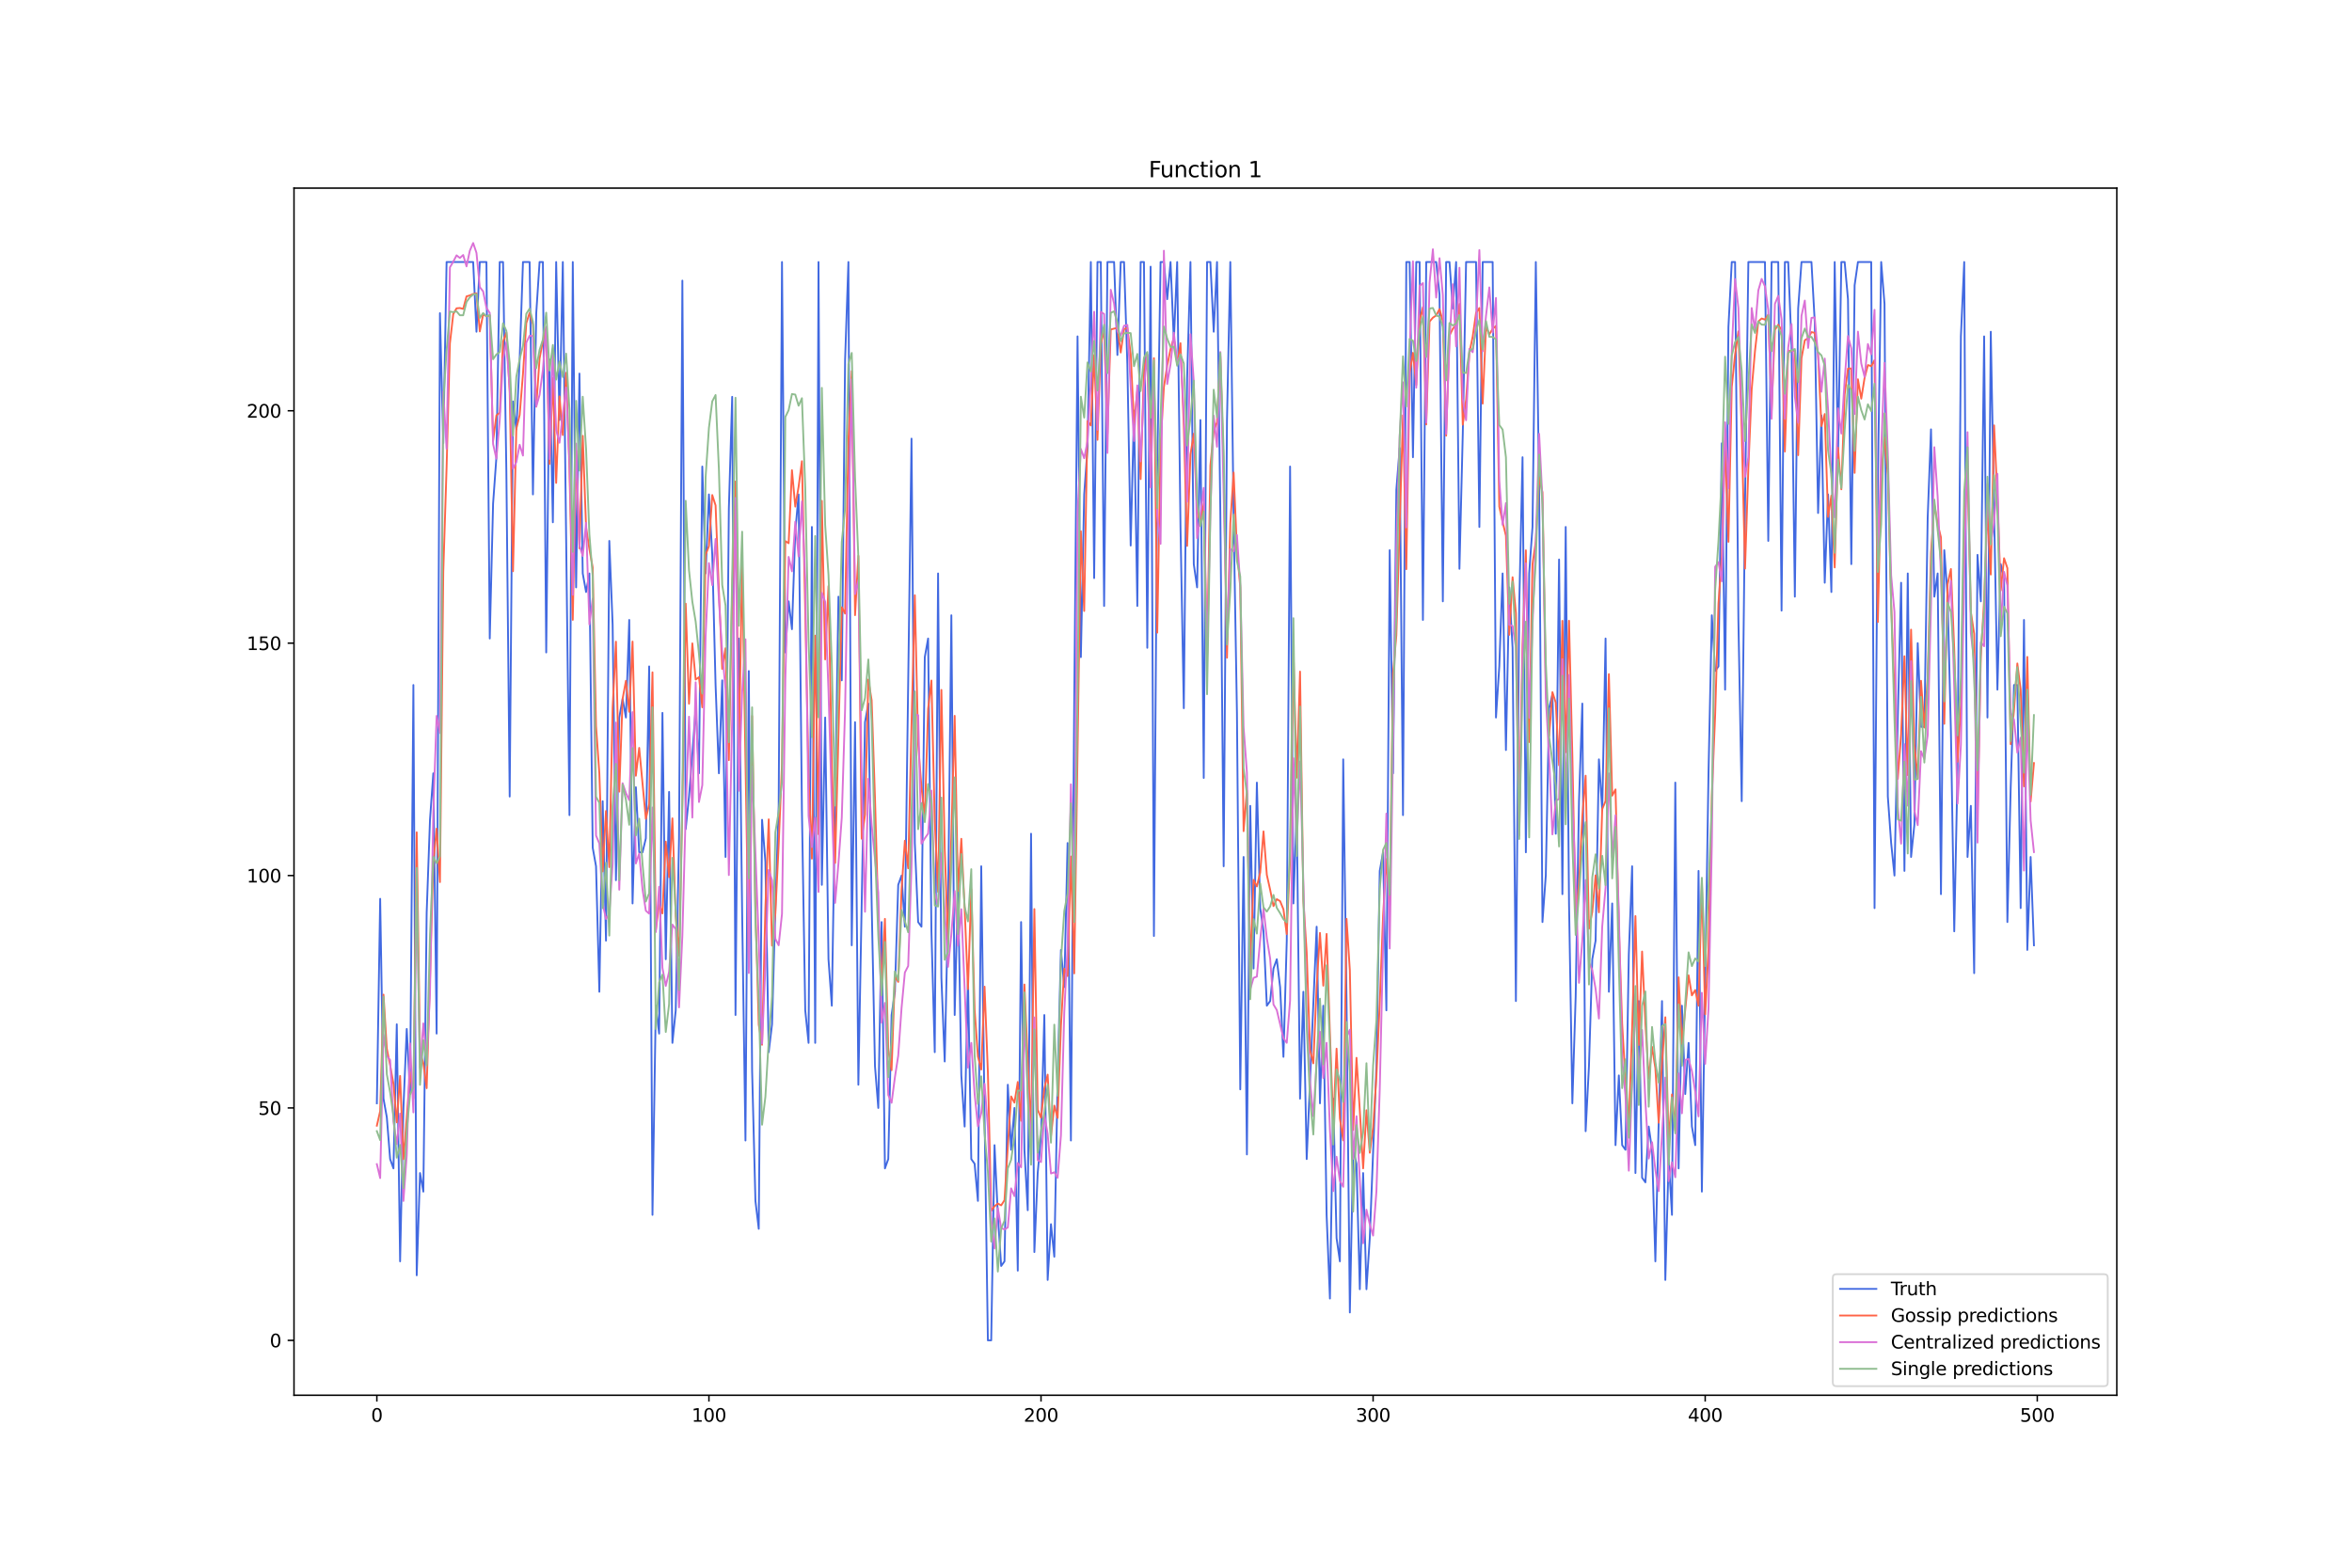 <?xml version="1.0" encoding="utf-8" standalone="no"?>
<!DOCTYPE svg PUBLIC "-//W3C//DTD SVG 1.1//EN"
  "http://www.w3.org/Graphics/SVG/1.1/DTD/svg11.dtd">
<svg xmlns:xlink="http://www.w3.org/1999/xlink" width="1296pt" height="864pt" viewBox="0 0 1296 864" xmlns="http://www.w3.org/2000/svg" version="1.1">
 <defs>
  <style type="text/css">*{stroke-linejoin: round; stroke-linecap: butt}</style>
 </defs>
 <g id="figure_1">
  <g id="patch_1">
   <path d="M 0 864 
L 1296 864 
L 1296 0 
L 0 0 
z
" style="fill: #ffffff"/>
  </g>
  <g id="axes_1">
   <g id="patch_2">
    <path d="M 162 768.96 
L 1166.4 768.96 
L 1166.4 103.68 
L 162 103.68 
z
" style="fill: #ffffff"/>
   </g>
   <g id="matplotlib.axis_1">
    <g id="xtick_1">
     <g id="line2d_1">
      <defs>
       <path id="md19c8b034e" d="M 0 0 
L 0 3.5 
" style="stroke: #000000; stroke-width: 0.8"/>
      </defs>
      <g>
       <use xlink:href="#md19c8b034e" x="207.655" y="768.96" style="stroke: #000000; stroke-width: 0.8"/>
      </g>
     </g>
     <g id="text_1">
      <!-- 0 -->
      <g transform="translate(204.473 783.558) scale(0.1 -0.1)">
       <defs>
        <path id="DejaVuSans-30" d="M 2034 4250 
Q 1547 4250 1301 3770 
Q 1056 3291 1056 2328 
Q 1056 1369 1301 889 
Q 1547 409 2034 409 
Q 2525 409 2770 889 
Q 3016 1369 3016 2328 
Q 3016 3291 2770 3770 
Q 2525 4250 2034 4250 
z
M 2034 4750 
Q 2819 4750 3233 4129 
Q 3647 3509 3647 2328 
Q 3647 1150 3233 529 
Q 2819 -91 2034 -91 
Q 1250 -91 836 529 
Q 422 1150 422 2328 
Q 422 3509 836 4129 
Q 1250 4750 2034 4750 
z
" transform="scale(0.016)"/>
       </defs>
       <use xlink:href="#DejaVuSans-30"/>
      </g>
     </g>
    </g>
    <g id="xtick_2">
     <g id="line2d_2">
      <g>
       <use xlink:href="#md19c8b034e" x="390.639" y="768.96" style="stroke: #000000; stroke-width: 0.8"/>
      </g>
     </g>
     <g id="text_2">
      <!-- 100 -->
      <g transform="translate(381.095 783.558) scale(0.1 -0.1)">
       <defs>
        <path id="DejaVuSans-31" d="M 794 531 
L 1825 531 
L 1825 4091 
L 703 3866 
L 703 4441 
L 1819 4666 
L 2450 4666 
L 2450 531 
L 3481 531 
L 3481 0 
L 794 0 
L 794 531 
z
" transform="scale(0.016)"/>
       </defs>
       <use xlink:href="#DejaVuSans-31"/>
       <use xlink:href="#DejaVuSans-30" x="63.623"/>
       <use xlink:href="#DejaVuSans-30" x="127.246"/>
      </g>
     </g>
    </g>
    <g id="xtick_3">
     <g id="line2d_3">
      <g>
       <use xlink:href="#md19c8b034e" x="573.623" y="768.96" style="stroke: #000000; stroke-width: 0.8"/>
      </g>
     </g>
     <g id="text_3">
      <!-- 200 -->
      <g transform="translate(564.079 783.558) scale(0.1 -0.1)">
       <defs>
        <path id="DejaVuSans-32" d="M 1228 531 
L 3431 531 
L 3431 0 
L 469 0 
L 469 531 
Q 828 903 1448 1529 
Q 2069 2156 2228 2338 
Q 2531 2678 2651 2914 
Q 2772 3150 2772 3378 
Q 2772 3750 2511 3984 
Q 2250 4219 1831 4219 
Q 1534 4219 1204 4116 
Q 875 4013 500 3803 
L 500 4441 
Q 881 4594 1212 4672 
Q 1544 4750 1819 4750 
Q 2544 4750 2975 4387 
Q 3406 4025 3406 3419 
Q 3406 3131 3298 2873 
Q 3191 2616 2906 2266 
Q 2828 2175 2409 1742 
Q 1991 1309 1228 531 
z
" transform="scale(0.016)"/>
       </defs>
       <use xlink:href="#DejaVuSans-32"/>
       <use xlink:href="#DejaVuSans-30" x="63.623"/>
       <use xlink:href="#DejaVuSans-30" x="127.246"/>
      </g>
     </g>
    </g>
    <g id="xtick_4">
     <g id="line2d_4">
      <g>
       <use xlink:href="#md19c8b034e" x="756.607" y="768.96" style="stroke: #000000; stroke-width: 0.8"/>
      </g>
     </g>
     <g id="text_4">
      <!-- 300 -->
      <g transform="translate(747.063 783.558) scale(0.1 -0.1)">
       <defs>
        <path id="DejaVuSans-33" d="M 2597 2516 
Q 3050 2419 3304 2112 
Q 3559 1806 3559 1356 
Q 3559 666 3084 287 
Q 2609 -91 1734 -91 
Q 1441 -91 1130 -33 
Q 819 25 488 141 
L 488 750 
Q 750 597 1062 519 
Q 1375 441 1716 441 
Q 2309 441 2620 675 
Q 2931 909 2931 1356 
Q 2931 1769 2642 2001 
Q 2353 2234 1838 2234 
L 1294 2234 
L 1294 2753 
L 1863 2753 
Q 2328 2753 2575 2939 
Q 2822 3125 2822 3475 
Q 2822 3834 2567 4026 
Q 2313 4219 1838 4219 
Q 1578 4219 1281 4162 
Q 984 4106 628 3988 
L 628 4550 
Q 988 4650 1302 4700 
Q 1616 4750 1894 4750 
Q 2613 4750 3031 4423 
Q 3450 4097 3450 3541 
Q 3450 3153 3228 2886 
Q 3006 2619 2597 2516 
z
" transform="scale(0.016)"/>
       </defs>
       <use xlink:href="#DejaVuSans-33"/>
       <use xlink:href="#DejaVuSans-30" x="63.623"/>
       <use xlink:href="#DejaVuSans-30" x="127.246"/>
      </g>
     </g>
    </g>
    <g id="xtick_5">
     <g id="line2d_5">
      <g>
       <use xlink:href="#md19c8b034e" x="939.591" y="768.96" style="stroke: #000000; stroke-width: 0.8"/>
      </g>
     </g>
     <g id="text_5">
      <!-- 400 -->
      <g transform="translate(930.047 783.558) scale(0.1 -0.1)">
       <defs>
        <path id="DejaVuSans-34" d="M 2419 4116 
L 825 1625 
L 2419 1625 
L 2419 4116 
z
M 2253 4666 
L 3047 4666 
L 3047 1625 
L 3713 1625 
L 3713 1100 
L 3047 1100 
L 3047 0 
L 2419 0 
L 2419 1100 
L 313 1100 
L 313 1709 
L 2253 4666 
z
" transform="scale(0.016)"/>
       </defs>
       <use xlink:href="#DejaVuSans-34"/>
       <use xlink:href="#DejaVuSans-30" x="63.623"/>
       <use xlink:href="#DejaVuSans-30" x="127.246"/>
      </g>
     </g>
    </g>
    <g id="xtick_6">
     <g id="line2d_6">
      <g>
       <use xlink:href="#md19c8b034e" x="1122.575" y="768.96" style="stroke: #000000; stroke-width: 0.8"/>
      </g>
     </g>
     <g id="text_6">
      <!-- 500 -->
      <g transform="translate(1113.032 783.558) scale(0.1 -0.1)">
       <defs>
        <path id="DejaVuSans-35" d="M 691 4666 
L 3169 4666 
L 3169 4134 
L 1269 4134 
L 1269 2991 
Q 1406 3038 1543 3061 
Q 1681 3084 1819 3084 
Q 2600 3084 3056 2656 
Q 3513 2228 3513 1497 
Q 3513 744 3044 326 
Q 2575 -91 1722 -91 
Q 1428 -91 1123 -41 
Q 819 9 494 109 
L 494 744 
Q 775 591 1075 516 
Q 1375 441 1709 441 
Q 2250 441 2565 725 
Q 2881 1009 2881 1497 
Q 2881 1984 2565 2268 
Q 2250 2553 1709 2553 
Q 1456 2553 1204 2497 
Q 953 2441 691 2322 
L 691 4666 
z
" transform="scale(0.016)"/>
       </defs>
       <use xlink:href="#DejaVuSans-35"/>
       <use xlink:href="#DejaVuSans-30" x="63.623"/>
       <use xlink:href="#DejaVuSans-30" x="127.246"/>
      </g>
     </g>
    </g>
   </g>
   <g id="matplotlib.axis_2">
    <g id="ytick_1">
     <g id="line2d_7">
      <defs>
       <path id="mb53a43770f" d="M 0 0 
L -3.5 0 
" style="stroke: #000000; stroke-width: 0.8"/>
      </defs>
      <g>
       <use xlink:href="#mb53a43770f" x="162" y="738.72" style="stroke: #000000; stroke-width: 0.8"/>
      </g>
     </g>
     <g id="text_7">
      <!-- 0 -->
      <g transform="translate(148.637 742.519) scale(0.1 -0.1)">
       <use xlink:href="#DejaVuSans-30"/>
      </g>
     </g>
    </g>
    <g id="ytick_2">
     <g id="line2d_8">
      <g>
       <use xlink:href="#mb53a43770f" x="162" y="610.635" style="stroke: #000000; stroke-width: 0.8"/>
      </g>
     </g>
     <g id="text_8">
      <!-- 50 -->
      <g transform="translate(142.275 614.434) scale(0.1 -0.1)">
       <use xlink:href="#DejaVuSans-35"/>
       <use xlink:href="#DejaVuSans-30" x="63.623"/>
      </g>
     </g>
    </g>
    <g id="ytick_3">
     <g id="line2d_9">
      <g>
       <use xlink:href="#mb53a43770f" x="162" y="482.55" style="stroke: #000000; stroke-width: 0.8"/>
      </g>
     </g>
     <g id="text_9">
      <!-- 100 -->
      <g transform="translate(135.912 486.349) scale(0.1 -0.1)">
       <use xlink:href="#DejaVuSans-31"/>
       <use xlink:href="#DejaVuSans-30" x="63.623"/>
       <use xlink:href="#DejaVuSans-30" x="127.246"/>
      </g>
     </g>
    </g>
    <g id="ytick_4">
     <g id="line2d_10">
      <g>
       <use xlink:href="#mb53a43770f" x="162" y="354.464" style="stroke: #000000; stroke-width: 0.8"/>
      </g>
     </g>
     <g id="text_10">
      <!-- 150 -->
      <g transform="translate(135.912 358.263) scale(0.1 -0.1)">
       <use xlink:href="#DejaVuSans-31"/>
       <use xlink:href="#DejaVuSans-35" x="63.623"/>
       <use xlink:href="#DejaVuSans-30" x="127.246"/>
      </g>
     </g>
    </g>
    <g id="ytick_5">
     <g id="line2d_11">
      <g>
       <use xlink:href="#mb53a43770f" x="162" y="226.379" style="stroke: #000000; stroke-width: 0.8"/>
      </g>
     </g>
     <g id="text_11">
      <!-- 200 -->
      <g transform="translate(135.912 230.178) scale(0.1 -0.1)">
       <use xlink:href="#DejaVuSans-32"/>
       <use xlink:href="#DejaVuSans-30" x="63.623"/>
       <use xlink:href="#DejaVuSans-30" x="127.246"/>
      </g>
     </g>
    </g>
   </g>
   <g id="line2d_12">
    <path d="M 207.655 608.073 
L 209.484 495.358 
L 211.314 605.511 
L 213.144 615.758 
L 214.974 638.814 
L 216.804 643.937 
L 218.634 564.524 
L 220.463 695.171 
L 222.293 610.635 
L 224.123 567.086 
L 225.953 602.95 
L 227.783 377.52 
L 229.613 702.856 
L 231.442 646.499 
L 233.272 656.745 
L 235.102 503.043 
L 236.932 451.809 
L 238.762 426.192 
L 240.592 569.647 
L 242.422 172.583 
L 244.251 244.311 
L 246.081 144.404 
L 260.72 144.404 
L 262.55 182.83 
L 264.38 144.404 
L 268.039 144.404 
L 269.869 351.903 
L 271.699 277.613 
L 273.529 251.996 
L 275.359 144.404 
L 277.189 144.404 
L 279.018 259.681 
L 280.848 439.001 
L 282.678 221.256 
L 284.508 236.626 
L 286.338 198.2 
L 288.168 144.404 
L 291.827 144.404 
L 293.657 272.49 
L 295.487 172.583 
L 297.317 144.404 
L 299.147 144.404 
L 300.976 359.588 
L 302.806 198.2 
L 304.636 287.86 
L 306.466 144.404 
L 308.296 231.502 
L 310.126 144.404 
L 313.785 449.247 
L 315.615 144.404 
L 317.445 323.724 
L 319.275 205.885 
L 321.105 316.039 
L 322.935 326.285 
L 324.764 316.039 
L 326.594 467.179 
L 328.424 477.426 
L 330.254 546.592 
L 332.084 441.562 
L 333.914 518.413 
L 335.743 298.107 
L 337.573 344.217 
L 339.403 485.111 
L 341.233 395.452 
L 343.063 385.205 
L 344.893 395.452 
L 346.723 341.656 
L 348.552 497.92 
L 350.382 433.877 
L 352.212 469.741 
L 354.042 469.741 
L 355.872 462.056 
L 357.702 367.273 
L 359.531 669.554 
L 361.361 554.277 
L 363.191 569.647 
L 365.021 392.89 
L 366.851 528.66 
L 368.681 436.439 
L 370.51 574.771 
L 372.34 556.839 
L 374.17 462.056 
L 376 154.651 
L 377.83 456.932 
L 379.66 439.001 
L 381.489 415.945 
L 383.319 390.328 
L 385.149 426.192 
L 386.979 257.119 
L 388.809 316.039 
L 390.639 272.49 
L 392.469 305.792 
L 394.298 377.52 
L 396.128 426.192 
L 397.958 374.958 
L 399.788 472.303 
L 401.618 280.175 
L 403.448 218.694 
L 405.277 559.401 
L 407.107 351.903 
L 408.937 503.043 
L 410.767 628.567 
L 412.597 369.834 
L 414.427 590.141 
L 416.256 661.869 
L 418.086 677.239 
L 419.916 451.809 
L 421.746 474.864 
L 423.576 579.894 
L 425.406 564.524 
L 427.236 500.481 
L 429.065 444.124 
L 430.895 144.404 
L 432.725 359.588 
L 434.555 331.409 
L 436.385 346.779 
L 438.215 292.983 
L 440.044 272.49 
L 441.874 446.686 
L 443.704 556.839 
L 445.534 574.771 
L 447.364 290.422 
L 449.194 574.771 
L 451.023 144.404 
L 452.853 487.673 
L 454.683 395.452 
L 456.513 528.66 
L 458.343 554.277 
L 462.003 328.847 
L 463.832 374.958 
L 465.662 198.2 
L 467.492 144.404 
L 469.322 520.975 
L 471.152 398.013 
L 472.982 597.826 
L 476.641 398.013 
L 478.471 387.766 
L 480.301 497.92 
L 482.131 587.579 
L 483.961 610.635 
L 485.79 508.167 
L 487.62 643.937 
L 489.45 638.814 
L 491.28 559.401 
L 493.11 546.592 
L 494.94 487.673 
L 496.77 482.55 
L 498.599 510.728 
L 502.259 241.749 
L 504.089 464.618 
L 505.919 508.167 
L 507.749 510.728 
L 509.578 362.149 
L 511.408 351.903 
L 513.238 513.29 
L 515.068 579.894 
L 516.898 316.039 
L 518.728 538.907 
L 520.557 585.018 
L 522.387 500.481 
L 524.217 339.094 
L 526.047 559.401 
L 527.877 487.673 
L 529.707 592.703 
L 531.536 620.882 
L 533.366 538.907 
L 535.196 638.814 
L 537.026 641.375 
L 538.856 661.869 
L 540.686 477.426 
L 542.516 615.758 
L 544.345 738.72 
L 546.175 738.72 
L 548.005 631.128 
L 549.835 669.554 
L 551.665 697.733 
L 553.495 695.171 
L 555.324 597.826 
L 557.154 633.69 
L 558.984 610.635 
L 560.814 700.294 
L 562.644 508.167 
L 564.474 633.69 
L 566.303 666.992 
L 568.133 459.494 
L 569.963 690.048 
L 571.793 646.499 
L 573.623 626.005 
L 575.453 559.401 
L 577.283 705.418 
L 579.112 674.677 
L 580.942 692.609 
L 582.772 595.265 
L 584.602 523.537 
L 586.432 544.03 
L 588.262 464.618 
L 590.091 628.567 
L 591.921 387.766 
L 593.751 185.392 
L 595.581 362.149 
L 597.411 272.49 
L 599.241 246.873 
L 601.07 144.404 
L 602.9 318.6 
L 604.73 144.404 
L 606.56 144.404 
L 608.39 333.971 
L 610.22 144.404 
L 613.879 144.404 
L 615.709 195.639 
L 617.539 144.404 
L 619.369 144.404 
L 621.199 200.762 
L 623.029 300.668 
L 624.858 226.379 
L 626.688 333.971 
L 628.518 144.404 
L 630.348 144.404 
L 632.178 357.026 
L 634.008 146.966 
L 635.837 515.852 
L 637.667 259.681 
L 639.497 144.404 
L 641.327 144.404 
L 643.157 164.898 
L 644.987 144.404 
L 646.817 187.953 
L 648.646 144.404 
L 650.476 290.422 
L 652.306 390.328 
L 654.136 208.447 
L 655.966 144.404 
L 657.796 310.915 
L 659.625 323.724 
L 661.455 231.502 
L 663.285 428.754 
L 665.115 144.404 
L 666.945 144.404 
L 668.775 182.83 
L 670.604 144.404 
L 672.434 282.737 
L 674.264 477.426 
L 676.094 231.502 
L 677.924 144.404 
L 679.754 285.298 
L 681.583 392.89 
L 683.413 600.388 
L 685.243 472.303 
L 687.073 636.252 
L 688.903 444.124 
L 690.733 533.784 
L 692.563 431.315 
L 694.392 500.481 
L 696.222 513.29 
L 698.052 554.277 
L 699.882 551.716 
L 701.712 533.784 
L 703.542 528.66 
L 705.371 544.03 
L 707.201 582.456 
L 709.031 518.413 
L 710.861 257.119 
L 712.691 497.92 
L 714.521 446.686 
L 716.35 605.511 
L 718.18 546.592 
L 720.01 638.814 
L 725.5 510.728 
L 727.33 608.073 
L 729.159 554.277 
L 730.989 669.554 
L 732.819 715.665 
L 734.649 605.511 
L 736.479 682.362 
L 738.309 695.171 
L 740.138 418.507 
L 741.968 551.716 
L 743.798 723.35 
L 745.628 633.69 
L 747.458 641.375 
L 749.288 710.541 
L 751.117 646.499 
L 752.947 710.541 
L 754.777 682.362 
L 758.437 587.579 
L 760.267 479.988 
L 762.097 469.741 
L 763.926 556.839 
L 765.756 303.23 
L 767.586 426.192 
L 769.416 269.928 
L 771.246 246.873 
L 773.076 449.247 
L 774.905 144.404 
L 776.735 144.404 
L 778.565 251.996 
L 780.395 144.404 
L 782.225 144.404 
L 784.055 341.656 
L 785.884 144.404 
L 791.374 144.404 
L 793.204 162.336 
L 795.034 331.409 
L 796.864 144.404 
L 798.693 144.404 
L 800.523 170.021 
L 802.353 144.404 
L 804.183 313.477 
L 806.013 239.188 
L 807.843 144.404 
L 813.332 144.404 
L 815.162 290.422 
L 816.992 144.404 
L 822.481 144.404 
L 824.311 395.452 
L 826.141 367.273 
L 827.971 316.039 
L 829.801 413.383 
L 831.63 323.724 
L 833.46 357.026 
L 835.29 551.716 
L 837.12 333.971 
L 838.95 251.996 
L 840.78 469.741 
L 842.61 316.039 
L 844.439 290.422 
L 846.269 144.404 
L 848.099 269.928 
L 849.929 508.167 
L 851.759 482.55 
L 853.589 390.328 
L 855.418 382.643 
L 857.248 459.494 
L 859.078 308.354 
L 860.908 492.796 
L 862.738 290.422 
L 864.568 497.92 
L 866.397 608.073 
L 868.227 549.154 
L 870.057 441.562 
L 871.887 387.766 
L 873.717 623.443 
L 875.547 587.579 
L 877.377 528.66 
L 879.206 518.413 
L 881.036 418.507 
L 882.866 446.686 
L 884.696 351.903 
L 886.526 546.592 
L 888.356 497.92 
L 890.185 631.128 
L 892.015 592.703 
L 893.845 631.128 
L 895.675 633.69 
L 897.505 526.098 
L 899.335 477.426 
L 901.164 646.499 
L 902.994 551.716 
L 904.824 649.06 
L 906.654 651.622 
L 908.484 620.882 
L 910.314 633.69 
L 912.144 695.171 
L 913.973 618.32 
L 915.803 551.716 
L 917.633 705.418 
L 919.463 638.814 
L 921.293 669.554 
L 923.123 431.315 
L 924.952 643.937 
L 926.782 554.277 
L 928.612 602.95 
L 930.442 574.771 
L 932.272 620.882 
L 934.102 631.128 
L 935.931 479.988 
L 937.761 656.745 
L 941.421 426.192 
L 943.251 339.094 
L 945.081 369.834 
L 946.911 367.273 
L 948.74 244.311 
L 950.57 380.081 
L 952.4 180.268 
L 954.23 144.404 
L 956.06 144.404 
L 957.89 341.656 
L 959.719 441.562 
L 961.549 277.613 
L 963.379 144.404 
L 972.528 144.404 
L 974.358 298.107 
L 976.188 144.404 
L 979.848 144.404 
L 981.678 336.532 
L 983.507 144.404 
L 985.337 144.404 
L 987.167 190.515 
L 988.997 328.847 
L 990.827 170.021 
L 992.657 144.404 
L 998.146 144.404 
L 999.976 177.707 
L 1001.806 282.737 
L 1003.636 228.941 
L 1005.465 321.162 
L 1007.295 272.49 
L 1009.125 326.285 
L 1010.955 144.404 
L 1012.785 251.996 
L 1014.615 144.404 
L 1016.444 144.404 
L 1018.274 164.898 
L 1020.104 310.915 
L 1021.934 157.213 
L 1023.764 144.404 
L 1031.083 144.404 
L 1032.913 500.481 
L 1034.743 264.805 
L 1036.573 144.404 
L 1038.403 167.46 
L 1040.232 439.001 
L 1042.062 464.618 
L 1043.892 482.55 
L 1045.722 395.452 
L 1047.552 321.162 
L 1049.382 479.988 
L 1051.211 316.039 
L 1053.041 472.303 
L 1054.871 454.371 
L 1056.701 354.464 
L 1058.531 400.575 
L 1060.361 400.575 
L 1062.191 285.298 
L 1064.02 236.626 
L 1065.85 328.847 
L 1067.68 316.039 
L 1069.51 492.796 
L 1071.34 303.23 
L 1073.17 328.847 
L 1074.999 403.137 
L 1076.829 513.29 
L 1078.659 423.63 
L 1080.489 185.392 
L 1082.319 144.404 
L 1084.149 472.303 
L 1085.978 444.124 
L 1087.808 536.345 
L 1089.638 305.792 
L 1091.468 331.409 
L 1093.298 185.392 
L 1095.128 395.452 
L 1096.958 182.83 
L 1100.617 380.081 
L 1102.447 310.915 
L 1104.277 318.6 
L 1106.107 508.167 
L 1107.937 433.877 
L 1109.766 377.52 
L 1111.596 377.52 
L 1113.426 500.481 
L 1115.256 341.656 
L 1117.086 523.537 
L 1118.916 472.303 
L 1120.745 520.975 
L 1120.745 520.975 
" clip-path="url(#pb8b51c217b)" style="fill: none; stroke: #4169e1; stroke-linecap: square"/>
   </g>
   <g id="line2d_13">
    <path d="M 207.655 620.402 
L 209.484 612.395 
L 211.314 548.156 
L 213.144 577.947 
L 214.974 587.165 
L 216.804 597.362 
L 218.634 618.575 
L 220.463 592.982 
L 222.293 638.85 
L 224.123 615.973 
L 225.953 590.861 
L 227.783 605.377 
L 229.613 458.72 
L 231.442 580.077 
L 233.272 585.899 
L 235.102 599.737 
L 236.932 539.394 
L 238.762 475.064 
L 240.592 456.663 
L 242.422 486.152 
L 244.251 315.182 
L 246.081 257.684 
L 247.911 189.267 
L 249.741 173.141 
L 251.571 169.918 
L 253.401 169.762 
L 255.23 170.24 
L 257.06 163.353 
L 258.89 162.809 
L 260.72 162.042 
L 262.55 161.716 
L 264.38 182.668 
L 266.209 173.265 
L 268.039 174.287 
L 269.869 173.949 
L 271.699 243.001 
L 273.529 228.941 
L 275.359 227.452 
L 277.189 188.331 
L 279.018 183.163 
L 280.848 215.686 
L 282.678 314.84 
L 284.508 236.344 
L 286.338 228.737 
L 288.168 206.103 
L 289.997 178.091 
L 291.827 172.456 
L 293.657 178.807 
L 295.487 224.134 
L 297.317 197.54 
L 299.147 187.887 
L 300.976 180.44 
L 302.806 255.686 
L 304.636 208.292 
L 306.466 266.144 
L 308.296 218.469 
L 310.126 239.755 
L 311.956 205.437 
L 313.785 258.235 
L 315.615 341.615 
L 317.445 248.381 
L 319.275 302.226 
L 321.105 240.195 
L 322.935 290.548 
L 324.764 302.632 
L 326.594 312.82 
L 328.424 400.2 
L 330.254 426.19 
L 332.084 480.266 
L 333.914 446.971 
L 335.743 477.913 
L 337.573 390.102 
L 339.403 353.645 
L 341.233 436.307 
L 343.063 385.166 
L 344.893 375.218 
L 346.723 392.307 
L 348.552 353.602 
L 350.382 427.525 
L 352.212 412.183 
L 355.872 451.284 
L 357.702 443.245 
L 359.531 370.542 
L 361.361 512.696 
L 363.191 498.281 
L 365.021 503.422 
L 366.851 463.833 
L 368.681 483.461 
L 370.51 451.009 
L 372.34 504.847 
L 374.17 526.75 
L 376 443.828 
L 377.83 332.683 
L 379.66 387.839 
L 381.489 354.586 
L 383.319 374.507 
L 385.149 373.212 
L 386.979 389.828 
L 388.809 305.754 
L 390.639 301 
L 392.469 272.828 
L 394.298 278.532 
L 396.128 325.475 
L 397.958 368.67 
L 399.788 357.24 
L 401.618 418.931 
L 403.448 325.496 
L 405.277 265.362 
L 407.107 417.584 
L 408.937 310.057 
L 412.597 528.251 
L 414.427 394.574 
L 416.256 500.744 
L 418.086 564.719 
L 419.916 575.798 
L 421.746 500.357 
L 423.576 451.569 
L 425.406 521.156 
L 427.236 503.443 
L 429.065 465.856 
L 430.895 420.878 
L 432.725 298.193 
L 434.555 299.403 
L 436.385 259.136 
L 438.215 279.212 
L 440.044 268.256 
L 441.874 254.184 
L 443.704 336.564 
L 445.534 428.273 
L 447.364 473.241 
L 449.194 350.314 
L 451.023 459.765 
L 452.853 276.028 
L 454.683 363.412 
L 456.513 323.004 
L 458.343 421.496 
L 460.173 475.607 
L 463.832 334.671 
L 465.662 338.17 
L 467.492 243.309 
L 469.322 204.503 
L 471.152 339.045 
L 472.982 306.306 
L 474.811 462.258 
L 476.641 448.908 
L 478.471 374.506 
L 480.301 385.989 
L 482.131 439.707 
L 483.961 504.986 
L 485.79 542.449 
L 487.62 506.411 
L 489.45 578.725 
L 491.28 589.822 
L 493.11 538.149 
L 494.94 541.152 
L 496.77 490.413 
L 498.599 463.337 
L 500.429 478.553 
L 502.259 399.778 
L 504.089 328.075 
L 505.919 410.316 
L 507.749 433.825 
L 509.578 450.507 
L 511.408 390.663 
L 513.238 375.045 
L 515.068 452.482 
L 516.898 491.53 
L 518.728 380.242 
L 520.557 467.7 
L 522.387 519.241 
L 524.217 459.99 
L 526.047 394.515 
L 527.877 491.093 
L 529.707 462.288 
L 531.536 500.561 
L 533.366 545.155 
L 535.196 490.055 
L 537.026 556.399 
L 538.856 582.291 
L 540.686 589.453 
L 542.516 543.779 
L 544.345 590.964 
L 546.175 667.34 
L 548.005 664.812 
L 549.835 663.297 
L 551.665 664.315 
L 553.495 661.475 
L 555.324 631.914 
L 557.154 604.276 
L 558.984 607.704 
L 560.814 596.317 
L 562.644 617.717 
L 564.474 542.591 
L 566.303 584.294 
L 568.133 623.321 
L 569.963 501.01 
L 571.793 611.567 
L 573.623 616.038 
L 575.453 599.922 
L 577.283 592.262 
L 579.112 626.077 
L 580.942 609.339 
L 582.772 616.118 
L 584.602 565.358 
L 586.432 533.876 
L 588.262 537.913 
L 590.091 472.034 
L 591.921 536.466 
L 595.581 292.789 
L 597.411 336.733 
L 599.241 232.046 
L 601.07 234.496 
L 602.9 195.637 
L 604.73 242.416 
L 606.56 189.734 
L 608.39 181.708 
L 610.22 239.233 
L 612.05 181.591 
L 613.879 181.105 
L 615.709 180.765 
L 617.539 194.294 
L 619.369 181.414 
L 621.199 180.567 
L 623.029 195.198 
L 624.858 233.467 
L 626.688 215.293 
L 628.518 264.044 
L 630.348 203.28 
L 632.178 195.627 
L 634.008 260.228 
L 635.837 197.377 
L 637.667 348.676 
L 639.497 245.065 
L 641.327 213.389 
L 643.157 201.474 
L 644.987 192.432 
L 646.817 186.099 
L 648.646 200.823 
L 650.476 189.155 
L 652.306 235.252 
L 654.136 300.867 
L 655.966 250.431 
L 657.796 239.036 
L 659.625 281.723 
L 661.455 288.162 
L 663.285 277.428 
L 665.115 363.178 
L 666.945 256.552 
L 668.775 237.649 
L 670.604 232.692 
L 672.434 196.302 
L 674.264 258.023 
L 676.094 362.493 
L 677.924 288.388 
L 679.754 260.414 
L 681.583 302.796 
L 683.413 323.741 
L 685.243 458.091 
L 687.073 435.633 
L 688.903 532.861 
L 690.733 484.909 
L 692.563 488.552 
L 694.392 480.928 
L 696.222 458.218 
L 698.052 482.188 
L 699.882 490.394 
L 701.712 499.387 
L 703.542 495.552 
L 705.371 496.651 
L 707.201 501.136 
L 709.031 514.82 
L 710.861 473.258 
L 712.691 359.734 
L 714.521 428.612 
L 716.35 370.138 
L 718.18 496.393 
L 720.01 524.908 
L 721.84 578.71 
L 723.67 586.033 
L 725.5 543.708 
L 727.33 514.149 
L 729.159 543.24 
L 730.989 514.706 
L 732.819 569.826 
L 734.649 619.434 
L 736.479 577.946 
L 738.309 616.395 
L 740.138 628.514 
L 741.968 506.396 
L 743.798 534.792 
L 745.628 622.773 
L 747.458 582.994 
L 749.288 612.166 
L 751.117 643.924 
L 752.947 611.875 
L 754.777 635.321 
L 756.607 621.456 
L 758.437 593.462 
L 760.267 552.559 
L 762.097 504.796 
L 763.926 473.437 
L 765.756 499.136 
L 767.586 371.115 
L 769.416 350.285 
L 773.076 228.863 
L 774.905 313.682 
L 776.735 205.516 
L 778.565 194.441 
L 780.395 212.195 
L 782.225 176.625 
L 784.055 169.229 
L 785.884 233.931 
L 787.714 177.23 
L 789.544 175.08 
L 791.374 173.847 
L 793.204 170.358 
L 795.034 177.09 
L 796.864 240.099 
L 798.693 184.884 
L 800.523 181.221 
L 802.353 178.888 
L 804.183 167.503 
L 806.013 234.056 
L 807.843 220.29 
L 809.672 194.355 
L 811.502 185.404 
L 813.332 172.45 
L 815.162 169.749 
L 816.992 222.445 
L 818.822 180.039 
L 820.651 184.251 
L 822.481 181.231 
L 824.311 179.607 
L 826.141 279.191 
L 827.971 287.637 
L 829.801 295.246 
L 831.63 349.88 
L 833.46 318.124 
L 835.29 337.934 
L 837.12 450.05 
L 838.95 355.212 
L 840.78 303.296 
L 842.61 408.967 
L 844.439 311.038 
L 846.269 298.111 
L 848.099 263.036 
L 849.929 271.329 
L 851.759 376.376 
L 853.589 405.713 
L 855.418 381.467 
L 857.248 387.214 
L 859.078 421.79 
L 860.908 342.158 
L 862.738 414.609 
L 864.568 342.114 
L 866.397 416.179 
L 868.227 505.833 
L 870.057 487.095 
L 871.887 449.85 
L 873.717 427.513 
L 875.547 511.85 
L 877.377 502.608 
L 879.206 482.426 
L 881.036 502.81 
L 882.866 445.85 
L 884.696 441.502 
L 886.526 371.536 
L 888.356 438.513 
L 890.185 435.07 
L 892.015 510.746 
L 893.845 564.233 
L 895.675 595.833 
L 897.505 620.457 
L 899.335 566.914 
L 901.164 504.874 
L 902.994 575.958 
L 904.824 524.424 
L 906.654 564.157 
L 908.484 594.389 
L 910.314 576.971 
L 912.144 588.701 
L 913.973 618.797 
L 915.803 585.814 
L 917.633 560.63 
L 919.463 629.087 
L 921.293 603.158 
L 923.123 623.103 
L 924.952 538.62 
L 926.782 575.31 
L 930.442 537.524 
L 932.272 548.587 
L 934.102 545.634 
L 935.931 554.282 
L 937.761 486.282 
L 939.591 559.025 
L 941.421 523.319 
L 943.251 438.848 
L 945.081 393.945 
L 946.911 332.54 
L 948.74 306.834 
L 950.57 243.05 
L 952.4 298.619 
L 954.23 213.288 
L 956.06 195.41 
L 957.89 182.63 
L 959.719 237.114 
L 961.549 313.377 
L 963.379 258.055 
L 965.209 214.636 
L 967.039 193.415 
L 968.869 177.198 
L 970.698 175.521 
L 972.528 176.132 
L 974.358 173.371 
L 976.188 226.264 
L 978.018 181.718 
L 979.848 178.992 
L 981.678 181.886 
L 983.507 248.865 
L 985.337 193.348 
L 987.167 193.442 
L 988.997 193.277 
L 990.827 250.859 
L 992.657 197.438 
L 994.486 187.513 
L 996.316 186.376 
L 998.146 183.026 
L 999.976 183.434 
L 1001.806 195.509 
L 1003.636 234.845 
L 1005.465 228.18 
L 1007.295 284.882 
L 1009.125 273.113 
L 1010.955 312.736 
L 1012.785 246.741 
L 1014.615 269.681 
L 1016.444 217.442 
L 1018.274 203.113 
L 1020.104 203.082 
L 1021.934 260.623 
L 1023.764 209.032 
L 1025.594 219.715 
L 1027.424 208.267 
L 1029.253 201.189 
L 1031.083 201.793 
L 1032.913 198.506 
L 1034.743 342.841 
L 1036.573 261.71 
L 1038.403 241.034 
L 1040.232 261.803 
L 1042.062 332.696 
L 1045.722 429.308 
L 1047.552 404.66 
L 1049.382 361.663 
L 1051.211 427.206 
L 1053.041 347.014 
L 1054.871 410.24 
L 1056.701 428.922 
L 1058.531 375.202 
L 1060.361 400.966 
L 1062.191 373.538 
L 1064.02 304.633 
L 1065.85 277.891 
L 1067.68 288.635 
L 1069.51 296.19 
L 1071.34 398.933 
L 1073.17 321.975 
L 1074.999 313.586 
L 1076.829 357.94 
L 1078.659 419.84 
L 1080.489 388.121 
L 1082.319 291.593 
L 1084.149 259.935 
L 1085.978 337.322 
L 1087.808 349.311 
L 1089.638 448.574 
L 1091.468 362.256 
L 1093.298 330.438 
L 1095.128 280.458 
L 1096.958 316.652 
L 1098.787 234.438 
L 1100.617 274.302 
L 1102.447 325.451 
L 1104.277 307.655 
L 1106.107 313.113 
L 1107.937 410.14 
L 1109.766 391.377 
L 1111.596 365.65 
L 1113.426 380.018 
L 1115.256 433.372 
L 1117.086 362.043 
L 1118.916 441.771 
L 1120.745 420.559 
L 1120.745 420.559 
" clip-path="url(#pb8b51c217b)" style="fill: none; stroke: #ff6347; stroke-linecap: square"/>
   </g>
   <g id="line2d_14">
    <path d="M 207.655 641.592 
L 209.484 649.277 
L 211.314 570.256 
L 213.144 581.961 
L 214.974 584.253 
L 216.804 618.123 
L 218.634 630.613 
L 220.463 613.721 
L 222.293 661.891 
L 224.123 636.678 
L 225.953 575.015 
L 227.783 613.074 
L 229.613 490.966 
L 231.442 588.452 
L 233.272 564.024 
L 235.102 586.191 
L 236.932 547.151 
L 238.762 447.335 
L 240.592 394.555 
L 242.422 403.988 
L 244.251 215.844 
L 246.081 247.336 
L 247.911 147.343 
L 249.741 144.242 
L 251.571 140.734 
L 253.401 142.164 
L 255.23 140.541 
L 257.06 146.81 
L 258.89 138.158 
L 260.72 133.92 
L 262.55 139.371 
L 264.38 158.238 
L 266.209 160.584 
L 268.039 169.631 
L 269.869 172.476 
L 271.699 244.718 
L 273.529 252.809 
L 275.359 231.504 
L 277.189 197.931 
L 279.018 188.629 
L 280.848 214.115 
L 282.678 258.388 
L 284.508 254.716 
L 286.338 245.122 
L 288.168 251.079 
L 289.997 188.854 
L 291.827 185.007 
L 293.657 185.232 
L 295.487 224.036 
L 297.317 217.63 
L 299.147 203.801 
L 300.976 180.07 
L 302.806 252.997 
L 304.636 192.279 
L 306.466 237.014 
L 308.296 244.014 
L 310.126 228.076 
L 311.956 213.561 
L 313.785 254.839 
L 315.615 327.826 
L 317.445 244.471 
L 319.275 300.506 
L 321.105 306.464 
L 322.935 288.126 
L 324.764 344.133 
L 326.594 329.911 
L 328.424 460.497 
L 330.254 464.845 
L 332.084 497.904 
L 333.914 506.514 
L 335.743 503.584 
L 337.573 476.196 
L 339.403 398.219 
L 341.233 490.349 
L 343.063 431.65 
L 344.893 437.049 
L 346.723 440.987 
L 348.552 392.47 
L 350.382 475.885 
L 352.212 470.466 
L 354.042 490.077 
L 355.872 501.919 
L 357.702 503.541 
L 359.531 445.035 
L 361.361 513.679 
L 363.191 488.724 
L 365.021 533.435 
L 366.851 543.37 
L 368.681 535.585 
L 370.51 509.571 
L 372.34 512.058 
L 374.17 555.193 
L 376 515.604 
L 377.83 448.015 
L 379.66 394.985 
L 381.489 450.576 
L 383.319 376.036 
L 385.149 442.008 
L 386.979 432.747 
L 388.809 350.49 
L 390.639 310.34 
L 392.469 322.459 
L 394.298 297.048 
L 396.128 330.537 
L 397.958 359.555 
L 399.788 379.904 
L 401.618 482.272 
L 403.448 395.746 
L 405.277 274.405 
L 407.107 435.827 
L 408.937 381.701 
L 410.767 352.344 
L 412.597 536.273 
L 414.427 422.385 
L 418.086 518.218 
L 419.916 575.198 
L 421.746 532.691 
L 423.576 479.464 
L 425.406 485.129 
L 427.236 517.456 
L 429.065 520.973 
L 430.895 503.651 
L 432.725 374.626 
L 434.555 306.919 
L 436.385 314.876 
L 438.215 287.534 
L 440.044 306.679 
L 441.874 276.327 
L 443.704 319.228 
L 445.534 449.647 
L 447.364 466.875 
L 449.194 450.633 
L 451.023 491.562 
L 452.853 326.741 
L 454.683 331.715 
L 456.513 380.686 
L 458.343 443.242 
L 460.173 497.615 
L 462.003 475.815 
L 463.832 450.622 
L 465.662 390.857 
L 467.492 288.39 
L 469.322 209.01 
L 471.152 327.417 
L 472.982 319.76 
L 474.811 427.826 
L 476.641 502.492 
L 478.471 429.2 
L 480.301 454.624 
L 483.961 491.982 
L 485.79 563.627 
L 487.62 552.746 
L 489.45 603.484 
L 491.28 607.782 
L 493.11 593.746 
L 494.94 581.787 
L 496.77 555.575 
L 498.599 535.98 
L 500.429 532.4 
L 502.259 477.285 
L 504.089 393.72 
L 505.919 394.175 
L 507.749 465.007 
L 509.578 462.047 
L 511.408 459.423 
L 513.238 435.725 
L 515.068 492.042 
L 516.898 499.097 
L 518.728 470.266 
L 522.387 532.861 
L 524.217 514.953 
L 526.047 491.033 
L 527.877 521.177 
L 529.707 501.095 
L 533.366 588.444 
L 535.196 574.774 
L 537.026 602.784 
L 538.856 620.745 
L 540.686 613.412 
L 542.516 597.307 
L 544.345 621.533 
L 546.175 672.205 
L 548.005 688.081 
L 549.835 665.826 
L 551.665 676.877 
L 553.495 677.559 
L 555.324 676.464 
L 557.154 654.952 
L 558.984 659.22 
L 560.814 640.979 
L 562.644 643.332 
L 564.474 561.661 
L 566.303 600.961 
L 568.133 631.404 
L 569.963 560.733 
L 571.793 639.389 
L 573.623 640.448 
L 575.453 614.134 
L 577.283 624.973 
L 579.112 646.752 
L 580.942 646.081 
L 582.772 649.113 
L 584.602 625.704 
L 586.432 558.126 
L 588.262 521.294 
L 590.091 432.274 
L 591.921 497.924 
L 593.751 282.384 
L 595.581 247.442 
L 597.411 252.558 
L 599.241 243.257 
L 601.07 210.071 
L 602.9 171.792 
L 604.73 236.886 
L 606.56 171.898 
L 608.39 173.05 
L 610.22 249.637 
L 612.05 159.686 
L 613.879 167.239 
L 615.709 182.573 
L 617.539 184.974 
L 619.369 179.536 
L 621.199 179.066 
L 623.029 212.965 
L 624.858 243.057 
L 626.688 212.39 
L 628.518 254.269 
L 630.348 213.885 
L 632.178 195.312 
L 634.008 268.615 
L 635.837 206.616 
L 637.667 284.456 
L 639.497 299.718 
L 641.327 138.18 
L 643.157 211.648 
L 644.987 200.753 
L 646.817 183.35 
L 648.646 199.98 
L 650.476 195.401 
L 652.306 227.475 
L 654.136 276.532 
L 655.966 184.216 
L 657.796 210.274 
L 659.625 296.622 
L 661.455 283.261 
L 663.285 268.885 
L 665.115 362.643 
L 666.945 282.061 
L 668.775 229.083 
L 670.604 246.223 
L 672.434 193.998 
L 676.094 351.24 
L 677.924 302.617 
L 679.754 303.801 
L 681.583 294.882 
L 683.413 322.292 
L 685.243 400.847 
L 687.073 425.732 
L 688.903 545.305 
L 690.733 538.929 
L 692.563 538.242 
L 694.392 517.961 
L 696.222 500.641 
L 698.052 517.082 
L 699.882 528.359 
L 701.712 553.607 
L 703.542 556.679 
L 707.201 572.221 
L 709.031 574.729 
L 710.861 551.437 
L 712.691 417.86 
L 714.521 465.421 
L 716.35 419.677 
L 718.18 486.281 
L 720.01 558.447 
L 721.84 595.976 
L 723.67 615.215 
L 725.5 584.552 
L 727.33 568.618 
L 729.159 594.11 
L 730.989 574.714 
L 732.819 622.642 
L 734.649 656.472 
L 736.479 637.521 
L 738.309 650.795 
L 740.138 654.098 
L 741.968 571.72 
L 743.798 567.494 
L 745.628 638.647 
L 747.458 615.178 
L 751.117 685.224 
L 752.947 666.704 
L 754.777 674.764 
L 756.607 680.953 
L 758.437 656.604 
L 760.267 600.373 
L 762.097 521.275 
L 763.926 448.389 
L 765.756 522.746 
L 769.416 300.904 
L 771.246 240.054 
L 773.076 210.697 
L 774.905 290.692 
L 776.735 193.307 
L 778.565 144.057 
L 780.395 213.666 
L 782.225 157.589 
L 784.055 156.021 
L 785.884 232.908 
L 787.714 155.868 
L 789.544 137.377 
L 791.374 164.001 
L 793.204 142.293 
L 795.034 162.655 
L 796.864 239.093 
L 798.693 188.838 
L 800.523 156.655 
L 802.353 190.907 
L 804.183 147.562 
L 806.013 220.008 
L 807.843 231.593 
L 809.672 192.273 
L 811.502 194.135 
L 813.332 178.081 
L 815.162 137.815 
L 816.992 193.588 
L 818.822 174.032 
L 820.651 158.388 
L 822.481 183.297 
L 824.311 164.187 
L 826.141 264.983 
L 827.971 289.279 
L 829.801 277.238 
L 831.63 344.36 
L 833.46 345.015 
L 835.29 356.613 
L 837.12 460.488 
L 838.95 361.996 
L 840.78 310.475 
L 842.61 395.633 
L 844.439 345.05 
L 846.269 298.237 
L 848.099 239.098 
L 849.929 275.296 
L 851.759 384.562 
L 853.589 416.817 
L 855.418 459.859 
L 857.248 441.375 
L 859.078 440.299 
L 860.908 363.273 
L 862.738 440.583 
L 864.568 371.971 
L 866.397 441.354 
L 868.227 484.86 
L 870.057 541.667 
L 871.887 518.353 
L 873.717 485 
L 875.547 530.242 
L 877.377 534.641 
L 879.206 544.984 
L 881.036 561.344 
L 882.866 510.502 
L 884.696 489.31 
L 886.526 426.245 
L 888.356 472.583 
L 890.185 449.379 
L 892.015 503.284 
L 893.845 584.065 
L 895.675 603.779 
L 897.505 645.208 
L 899.335 596.166 
L 901.164 553.18 
L 902.994 592.867 
L 904.824 567.628 
L 906.654 607.18 
L 908.484 638.488 
L 910.314 629.53 
L 912.144 644.631 
L 913.973 656.46 
L 917.633 593.846 
L 919.463 650.992 
L 921.293 640.595 
L 923.123 648.806 
L 924.952 591.63 
L 926.782 613.566 
L 928.612 584.153 
L 930.442 583.618 
L 932.272 590.34 
L 934.102 601.484 
L 935.931 615.276 
L 937.761 547.168 
L 939.591 586.322 
L 941.421 555.982 
L 943.251 465.577 
L 945.081 312.355 
L 946.911 309.809 
L 948.74 320.374 
L 950.57 232.713 
L 952.4 269.139 
L 954.23 193.517 
L 956.06 153.822 
L 957.89 169.647 
L 959.719 227.013 
L 961.549 262.815 
L 963.379 252.029 
L 965.209 169.751 
L 967.039 181.875 
L 968.869 160.086 
L 970.698 153.717 
L 972.528 157.846 
L 974.358 170.867 
L 976.188 230.824 
L 978.018 167.459 
L 979.848 163.062 
L 981.678 175.891 
L 983.507 230.753 
L 985.337 191.512 
L 987.167 178.618 
L 988.997 218.499 
L 990.827 233.002 
L 992.657 174.073 
L 994.486 165.64 
L 996.316 191.76 
L 998.146 175.205 
L 999.976 174.901 
L 1001.806 196.292 
L 1003.636 215.928 
L 1005.465 197.613 
L 1007.295 225.363 
L 1009.125 261.815 
L 1010.955 285.166 
L 1012.785 225.031 
L 1014.615 238.964 
L 1016.444 209.326 
L 1018.274 185.211 
L 1020.104 191.957 
L 1021.934 228.17 
L 1023.764 182.774 
L 1025.594 200.316 
L 1027.424 207.734 
L 1029.253 189.612 
L 1031.083 195.273 
L 1032.913 170.752 
L 1034.743 310.319 
L 1036.573 248.402 
L 1038.403 200.003 
L 1040.232 249.46 
L 1042.062 317.184 
L 1043.892 337.327 
L 1045.722 444.716 
L 1047.552 464.97 
L 1049.382 410.167 
L 1051.211 444.017 
L 1053.041 364.402 
L 1054.871 446.749 
L 1056.701 454.755 
L 1058.531 414.01 
L 1060.361 418.437 
L 1062.191 405.207 
L 1064.02 333.527 
L 1065.85 246.461 
L 1067.68 273.599 
L 1069.51 317.291 
L 1071.34 372.068 
L 1073.17 337.74 
L 1074.999 320.173 
L 1076.829 379.039 
L 1078.659 442.911 
L 1080.489 410.542 
L 1082.319 318.714 
L 1084.149 238.179 
L 1085.978 348.875 
L 1087.808 364.806 
L 1089.638 464.404 
L 1091.468 353.915 
L 1093.298 356.179 
L 1095.128 266.753 
L 1096.958 299.854 
L 1098.787 287.869 
L 1100.617 261.121 
L 1102.447 345.558 
L 1104.277 315.146 
L 1106.107 322.657 
L 1107.937 392.8 
L 1109.766 396.658 
L 1111.596 414.801 
L 1113.426 406.529 
L 1115.256 479.822 
L 1117.086 395.165 
L 1118.916 452.099 
L 1120.745 469.602 
L 1120.745 469.602 
" clip-path="url(#pb8b51c217b)" style="fill: none; stroke: #da70d6; stroke-linecap: square"/>
   </g>
   <g id="line2d_15">
    <path d="M 207.655 623.392 
L 209.484 628.357 
L 211.314 549.305 
L 213.144 592.065 
L 214.974 602.073 
L 216.804 615.024 
L 218.634 638.056 
L 220.463 631.021 
L 222.293 654.833 
L 224.123 623.139 
L 225.953 603.213 
L 227.783 599.239 
L 229.613 478.302 
L 231.442 597.87 
L 233.272 573.261 
L 235.102 587.161 
L 236.932 515.453 
L 238.762 472.167 
L 240.592 475.664 
L 242.422 471.859 
L 244.251 221.441 
L 246.081 193.055 
L 247.911 171.713 
L 249.741 172.023 
L 251.571 171.593 
L 253.401 173.769 
L 255.23 173.749 
L 257.06 166.385 
L 258.89 163.842 
L 260.72 162.294 
L 262.55 162.143 
L 264.38 175.2 
L 266.209 172.525 
L 268.039 174.351 
L 269.869 173.608 
L 271.699 197.979 
L 273.529 195.335 
L 275.359 194.054 
L 277.189 178.19 
L 279.018 182.354 
L 280.848 199.987 
L 282.678 240.074 
L 284.508 207.683 
L 286.338 197.944 
L 288.168 190.725 
L 289.997 172.939 
L 291.827 170.081 
L 293.657 177.365 
L 295.487 202.882 
L 297.317 192.837 
L 299.147 187.119 
L 300.976 172.317 
L 302.806 204.185 
L 304.636 190.117 
L 306.466 209.216 
L 308.296 199.278 
L 310.126 207.797 
L 311.956 194.9 
L 313.785 225.845 
L 315.615 304.164 
L 317.445 220.9 
L 319.275 259.352 
L 321.105 218.646 
L 322.935 247.321 
L 324.764 294.427 
L 326.594 317.739 
L 328.424 439.114 
L 330.254 442.493 
L 332.084 500.52 
L 333.914 475.48 
L 335.743 515.624 
L 337.573 444.118 
L 339.403 420.978 
L 341.233 485.113 
L 343.063 432.374 
L 344.893 440.786 
L 346.723 454.572 
L 348.552 412.293 
L 350.382 460.417 
L 352.212 451.186 
L 354.042 475.982 
L 355.872 496.869 
L 357.702 492.244 
L 359.531 389.825 
L 361.361 567.131 
L 363.191 541.286 
L 365.021 537.163 
L 366.851 568.767 
L 368.681 553.509 
L 370.51 472.788 
L 372.34 502.297 
L 374.17 545.616 
L 376 438.002 
L 377.83 276 
L 379.66 314.322 
L 381.489 331.56 
L 383.319 342.539 
L 385.149 360.443 
L 386.979 382.255 
L 388.809 262.886 
L 390.639 235.762 
L 392.469 221.188 
L 394.298 217.706 
L 396.128 258.594 
L 397.958 322.362 
L 399.788 333.766 
L 401.618 409.057 
L 403.448 318.354 
L 405.277 219.208 
L 407.107 344.87 
L 408.937 293.029 
L 412.597 484.108 
L 414.427 389.825 
L 416.256 508.253 
L 418.086 551.868 
L 419.916 619.883 
L 421.746 604.491 
L 423.576 573.528 
L 425.406 549.148 
L 427.236 458.787 
L 429.065 447.405 
L 430.895 431.191 
L 432.725 229.814 
L 434.555 226.064 
L 436.385 217.158 
L 438.215 217.446 
L 440.044 223.607 
L 441.874 219.459 
L 443.704 268.659 
L 445.534 352.991 
L 447.364 406.306 
L 449.194 295.433 
L 451.023 395.396 
L 452.853 213.755 
L 454.683 289.283 
L 456.513 316.777 
L 458.343 365.879 
L 460.173 443.985 
L 463.832 298.757 
L 465.662 280.351 
L 467.492 200.539 
L 469.322 194.51 
L 471.152 263.199 
L 472.982 307.365 
L 474.811 391.485 
L 476.641 384.721 
L 478.471 363.455 
L 480.301 397.438 
L 482.131 469.044 
L 483.961 515.846 
L 485.79 548.54 
L 487.62 519.11 
L 489.45 593.677 
L 491.28 573.284 
L 493.11 535.363 
L 494.94 540.278 
L 496.77 501.574 
L 500.429 513.824 
L 504.089 381.077 
L 505.919 456.994 
L 507.749 442.621 
L 509.578 453.094 
L 511.408 432.099 
L 513.238 441.768 
L 515.068 498.945 
L 516.898 499.628 
L 518.728 439.565 
L 520.557 528.971 
L 522.387 524.631 
L 526.047 428.457 
L 527.877 514.772 
L 529.707 470.694 
L 531.536 499.643 
L 533.366 507.822 
L 535.196 479.044 
L 537.026 581.317 
L 538.856 608.461 
L 540.686 593.179 
L 542.516 624.548 
L 544.345 645.773 
L 546.175 684.285 
L 548.005 671.528 
L 549.835 700.799 
L 551.665 677.096 
L 553.495 672.776 
L 555.324 643.903 
L 557.154 639.233 
L 558.984 626.424 
L 560.814 601.173 
L 562.644 600.935 
L 564.474 546.948 
L 566.303 604.88 
L 568.133 641.909 
L 569.963 567.316 
L 571.793 635.295 
L 573.623 623.238 
L 575.453 613.367 
L 577.283 597.772 
L 579.112 629.765 
L 580.942 564.72 
L 582.772 603.914 
L 584.602 529.347 
L 586.432 502.079 
L 588.262 492.387 
L 590.091 442.763 
L 591.921 508.199 
L 593.751 383.067 
L 595.581 218.631 
L 597.411 230.164 
L 599.241 199.725 
L 601.07 204.767 
L 602.9 187.865 
L 604.73 215.248 
L 606.56 187.939 
L 608.39 178.989 
L 610.22 205.641 
L 612.05 172.399 
L 613.879 171.589 
L 615.709 177.646 
L 617.539 188.027 
L 619.369 183.754 
L 621.199 183.432 
L 623.029 183.596 
L 624.858 201.814 
L 626.688 195.059 
L 628.518 215.538 
L 630.348 197.124 
L 632.178 193.989 
L 634.008 230.272 
L 635.837 198.578 
L 637.667 280.078 
L 641.327 179.99 
L 643.157 186.624 
L 644.987 191.256 
L 646.817 191.049 
L 648.646 201.578 
L 650.476 195.355 
L 652.306 200.311 
L 654.136 245.537 
L 655.966 230.251 
L 657.796 209.79 
L 659.625 274.71 
L 661.455 289.972 
L 663.285 281.878 
L 665.115 382.611 
L 666.945 283.739 
L 668.775 214.777 
L 670.604 230.072 
L 672.434 194.498 
L 674.264 248.843 
L 676.094 355.227 
L 677.924 325.479 
L 679.754 283.645 
L 681.583 309.271 
L 683.413 317.765 
L 685.243 423.425 
L 687.073 437.544 
L 688.903 550.73 
L 690.733 506.503 
L 692.563 514.536 
L 694.392 486.873 
L 696.222 500.033 
L 698.052 502.411 
L 699.882 499.588 
L 701.712 493.207 
L 703.542 500.35 
L 705.371 503.309 
L 707.201 506.608 
L 709.031 508.362 
L 710.861 467.433 
L 712.691 340.701 
L 714.521 471.737 
L 716.35 389.411 
L 718.18 495.225 
L 720.01 565.372 
L 721.84 605.082 
L 723.67 625.253 
L 725.5 584.27 
L 727.33 550.412 
L 729.159 586.667 
L 730.989 531.991 
L 732.819 575.63 
L 734.649 630.8 
L 736.479 589.391 
L 738.309 595.42 
L 740.138 607.293 
L 741.968 563.265 
L 743.798 590.929 
L 745.628 667.749 
L 747.458 620.107 
L 749.288 635.42 
L 751.117 624.114 
L 752.947 585.967 
L 754.777 633.782 
L 756.607 587.203 
L 758.437 562.069 
L 760.267 490.177 
L 762.097 468.368 
L 763.926 464.551 
L 765.756 493.233 
L 767.586 384.454 
L 769.416 339.981 
L 771.246 241.705 
L 773.076 196.385 
L 774.905 224.078 
L 776.735 186.806 
L 778.565 187.752 
L 780.395 198.948 
L 782.225 182.074 
L 784.055 174.472 
L 785.884 196.767 
L 787.714 170.031 
L 789.544 169.729 
L 791.374 173.838 
L 793.204 174.515 
L 795.034 180.092 
L 796.864 209.628 
L 798.693 178.008 
L 800.523 179.372 
L 802.353 178.312 
L 804.183 173.679 
L 806.013 205.388 
L 807.843 205.569 
L 809.672 193.348 
L 811.502 192.222 
L 813.332 182.305 
L 815.162 176.308 
L 816.992 192.646 
L 818.822 176.955 
L 820.651 185.626 
L 822.481 185.704 
L 824.311 187.034 
L 826.141 234.217 
L 827.971 236.768 
L 829.801 252.004 
L 831.63 332.832 
L 833.46 320.494 
L 835.29 356.243 
L 837.12 462.401 
L 838.95 377.051 
L 840.78 342.602 
L 842.61 461.521 
L 844.439 339.567 
L 846.269 309.285 
L 848.099 250.54 
L 849.929 278.198 
L 851.759 364.995 
L 853.589 405.993 
L 857.248 432.878 
L 859.078 466.529 
L 860.908 372.425 
L 862.738 454.324 
L 864.568 384.98 
L 866.397 465.081 
L 868.227 515.27 
L 870.057 493.236 
L 871.887 467.076 
L 873.717 453.134 
L 875.547 542.596 
L 877.377 483.631 
L 879.206 470.83 
L 881.036 489.791 
L 882.866 471.663 
L 884.696 487.845 
L 886.526 390.403 
L 888.356 484.113 
L 890.185 455.708 
L 892.015 532.73 
L 893.845 599.706 
L 895.675 583.823 
L 897.505 627.044 
L 899.335 595.977 
L 901.164 543.42 
L 902.994 609.016 
L 904.824 554.404 
L 906.654 546.428 
L 908.484 609.938 
L 910.314 565.982 
L 912.144 585.202 
L 913.973 596.689 
L 915.803 565.506 
L 917.633 564.429 
L 919.463 641.965 
L 921.293 604.802 
L 923.123 624.627 
L 924.952 553.608 
L 926.782 587.357 
L 928.612 552.803 
L 930.442 524.853 
L 932.272 532.447 
L 934.102 528.203 
L 935.931 529.924 
L 937.761 483.78 
L 939.591 532.455 
L 943.251 443.293 
L 945.081 325.294 
L 946.911 298.074 
L 948.74 262.068 
L 950.57 196.591 
L 952.4 233.611 
L 954.23 195.996 
L 956.06 188.509 
L 957.89 185.681 
L 959.719 204.451 
L 961.549 243.109 
L 965.209 178.734 
L 967.039 183.495 
L 968.869 177.183 
L 970.698 178.9 
L 972.528 179.011 
L 974.358 173.824 
L 976.188 193.505 
L 978.018 179.659 
L 979.848 179.975 
L 981.678 184.978 
L 983.507 217.032 
L 985.337 194.564 
L 987.167 193.074 
L 988.997 192.347 
L 990.827 210.701 
L 992.657 186.455 
L 994.486 181.047 
L 996.316 185.817 
L 998.146 185.673 
L 999.976 188.659 
L 1001.806 194.046 
L 1003.636 195.851 
L 1005.465 201.513 
L 1007.295 248.197 
L 1009.125 261.257 
L 1010.955 304.651 
L 1012.785 253.254 
L 1014.615 268.994 
L 1016.444 237.073 
L 1018.274 212.128 
L 1020.104 214.909 
L 1021.934 248.436 
L 1023.764 218.594 
L 1025.594 226.074 
L 1027.424 231.191 
L 1029.253 222.807 
L 1031.083 226.594 
L 1032.913 211.432 
L 1034.743 315.249 
L 1036.573 288.96 
L 1038.403 227.822 
L 1040.232 255.662 
L 1042.062 333.421 
L 1043.892 396.348 
L 1045.722 451.568 
L 1047.552 452.334 
L 1049.382 419.74 
L 1051.211 470.399 
L 1053.041 375.357 
L 1054.871 429.697 
L 1056.701 429.353 
L 1058.531 384.088 
L 1060.361 420.268 
L 1062.191 375.347 
L 1064.02 315.693 
L 1065.85 275.351 
L 1067.68 292.034 
L 1069.51 309.848 
L 1071.34 386.546 
L 1073.17 332.171 
L 1074.999 337.325 
L 1076.829 364.002 
L 1078.659 405.293 
L 1080.489 373.37 
L 1082.319 270.784 
L 1084.149 246.452 
L 1085.978 335.937 
L 1087.808 374.187 
L 1089.638 424.538 
L 1091.468 357.033 
L 1093.298 336.337 
L 1095.128 262.715 
L 1096.958 300.027 
L 1098.787 261.834 
L 1100.617 282.428 
L 1102.447 350.655 
L 1104.277 334.377 
L 1106.107 337.983 
L 1107.937 408.466 
L 1109.766 385.264 
L 1111.596 367.697 
L 1113.426 398.697 
L 1115.256 425.838 
L 1117.086 380.103 
L 1118.916 438.026 
L 1120.745 394.117 
L 1120.745 394.117 
" clip-path="url(#pb8b51c217b)" style="fill: none; stroke: #8fbc8f; stroke-linecap: square"/>
   </g>
   <g id="patch_3">
    <path d="M 162 768.96 
L 162 103.68 
" style="fill: none; stroke: #000000; stroke-width: 0.8; stroke-linejoin: miter; stroke-linecap: square"/>
   </g>
   <g id="patch_4">
    <path d="M 1166.4 768.96 
L 1166.4 103.68 
" style="fill: none; stroke: #000000; stroke-width: 0.8; stroke-linejoin: miter; stroke-linecap: square"/>
   </g>
   <g id="patch_5">
    <path d="M 162 768.96 
L 1166.4 768.96 
" style="fill: none; stroke: #000000; stroke-width: 0.8; stroke-linejoin: miter; stroke-linecap: square"/>
   </g>
   <g id="patch_6">
    <path d="M 162 103.68 
L 1166.4 103.68 
" style="fill: none; stroke: #000000; stroke-width: 0.8; stroke-linejoin: miter; stroke-linecap: square"/>
   </g>
   <g id="text_12">
    <!-- Function 1 -->
    <g transform="translate(632.958 97.68) scale(0.12 -0.12)">
     <defs>
      <path id="DejaVuSans-46" d="M 628 4666 
L 3309 4666 
L 3309 4134 
L 1259 4134 
L 1259 2759 
L 3109 2759 
L 3109 2228 
L 1259 2228 
L 1259 0 
L 628 0 
L 628 4666 
z
" transform="scale(0.016)"/>
      <path id="DejaVuSans-75" d="M 544 1381 
L 544 3500 
L 1119 3500 
L 1119 1403 
Q 1119 906 1312 657 
Q 1506 409 1894 409 
Q 2359 409 2629 706 
Q 2900 1003 2900 1516 
L 2900 3500 
L 3475 3500 
L 3475 0 
L 2900 0 
L 2900 538 
Q 2691 219 2414 64 
Q 2138 -91 1772 -91 
Q 1169 -91 856 284 
Q 544 659 544 1381 
z
M 1991 3584 
L 1991 3584 
z
" transform="scale(0.016)"/>
      <path id="DejaVuSans-6e" d="M 3513 2113 
L 3513 0 
L 2938 0 
L 2938 2094 
Q 2938 2591 2744 2837 
Q 2550 3084 2163 3084 
Q 1697 3084 1428 2787 
Q 1159 2491 1159 1978 
L 1159 0 
L 581 0 
L 581 3500 
L 1159 3500 
L 1159 2956 
Q 1366 3272 1645 3428 
Q 1925 3584 2291 3584 
Q 2894 3584 3203 3211 
Q 3513 2838 3513 2113 
z
" transform="scale(0.016)"/>
      <path id="DejaVuSans-63" d="M 3122 3366 
L 3122 2828 
Q 2878 2963 2633 3030 
Q 2388 3097 2138 3097 
Q 1578 3097 1268 2742 
Q 959 2388 959 1747 
Q 959 1106 1268 751 
Q 1578 397 2138 397 
Q 2388 397 2633 464 
Q 2878 531 3122 666 
L 3122 134 
Q 2881 22 2623 -34 
Q 2366 -91 2075 -91 
Q 1284 -91 818 406 
Q 353 903 353 1747 
Q 353 2603 823 3093 
Q 1294 3584 2113 3584 
Q 2378 3584 2631 3529 
Q 2884 3475 3122 3366 
z
" transform="scale(0.016)"/>
      <path id="DejaVuSans-74" d="M 1172 4494 
L 1172 3500 
L 2356 3500 
L 2356 3053 
L 1172 3053 
L 1172 1153 
Q 1172 725 1289 603 
Q 1406 481 1766 481 
L 2356 481 
L 2356 0 
L 1766 0 
Q 1100 0 847 248 
Q 594 497 594 1153 
L 594 3053 
L 172 3053 
L 172 3500 
L 594 3500 
L 594 4494 
L 1172 4494 
z
" transform="scale(0.016)"/>
      <path id="DejaVuSans-69" d="M 603 3500 
L 1178 3500 
L 1178 0 
L 603 0 
L 603 3500 
z
M 603 4863 
L 1178 4863 
L 1178 4134 
L 603 4134 
L 603 4863 
z
" transform="scale(0.016)"/>
      <path id="DejaVuSans-6f" d="M 1959 3097 
Q 1497 3097 1228 2736 
Q 959 2375 959 1747 
Q 959 1119 1226 758 
Q 1494 397 1959 397 
Q 2419 397 2687 759 
Q 2956 1122 2956 1747 
Q 2956 2369 2687 2733 
Q 2419 3097 1959 3097 
z
M 1959 3584 
Q 2709 3584 3137 3096 
Q 3566 2609 3566 1747 
Q 3566 888 3137 398 
Q 2709 -91 1959 -91 
Q 1206 -91 779 398 
Q 353 888 353 1747 
Q 353 2609 779 3096 
Q 1206 3584 1959 3584 
z
" transform="scale(0.016)"/>
      <path id="DejaVuSans-20" transform="scale(0.016)"/>
     </defs>
     <use xlink:href="#DejaVuSans-46"/>
     <use xlink:href="#DejaVuSans-75" x="52.02"/>
     <use xlink:href="#DejaVuSans-6e" x="115.398"/>
     <use xlink:href="#DejaVuSans-63" x="178.777"/>
     <use xlink:href="#DejaVuSans-74" x="233.758"/>
     <use xlink:href="#DejaVuSans-69" x="272.967"/>
     <use xlink:href="#DejaVuSans-6f" x="300.75"/>
     <use xlink:href="#DejaVuSans-6e" x="361.932"/>
     <use xlink:href="#DejaVuSans-20" x="425.311"/>
     <use xlink:href="#DejaVuSans-31" x="457.098"/>
    </g>
   </g>
   <g id="legend_1">
    <g id="patch_7">
     <path d="M 1011.906 763.96 
L 1159.4 763.96 
Q 1161.4 763.96 1161.4 761.96 
L 1161.4 704.247 
Q 1161.4 702.247 1159.4 702.247 
L 1011.906 702.247 
Q 1009.906 702.247 1009.906 704.247 
L 1009.906 761.96 
Q 1009.906 763.96 1011.906 763.96 
z
" style="fill: #ffffff; opacity: 0.8; stroke: #cccccc; stroke-linejoin: miter"/>
    </g>
    <g id="line2d_16">
     <path d="M 1013.906 710.346 
L 1023.906 710.346 
L 1033.906 710.346 
" style="fill: none; stroke: #4169e1; stroke-linecap: square"/>
    </g>
    <g id="text_13">
     <!-- Truth -->
     <g transform="translate(1041.906 713.846) scale(0.1 -0.1)">
      <defs>
       <path id="DejaVuSans-54" d="M -19 4666 
L 3928 4666 
L 3928 4134 
L 2272 4134 
L 2272 0 
L 1638 0 
L 1638 4134 
L -19 4134 
L -19 4666 
z
" transform="scale(0.016)"/>
       <path id="DejaVuSans-72" d="M 2631 2963 
Q 2534 3019 2420 3045 
Q 2306 3072 2169 3072 
Q 1681 3072 1420 2755 
Q 1159 2438 1159 1844 
L 1159 0 
L 581 0 
L 581 3500 
L 1159 3500 
L 1159 2956 
Q 1341 3275 1631 3429 
Q 1922 3584 2338 3584 
Q 2397 3584 2469 3576 
Q 2541 3569 2628 3553 
L 2631 2963 
z
" transform="scale(0.016)"/>
       <path id="DejaVuSans-68" d="M 3513 2113 
L 3513 0 
L 2938 0 
L 2938 2094 
Q 2938 2591 2744 2837 
Q 2550 3084 2163 3084 
Q 1697 3084 1428 2787 
Q 1159 2491 1159 1978 
L 1159 0 
L 581 0 
L 581 4863 
L 1159 4863 
L 1159 2956 
Q 1366 3272 1645 3428 
Q 1925 3584 2291 3584 
Q 2894 3584 3203 3211 
Q 3513 2838 3513 2113 
z
" transform="scale(0.016)"/>
      </defs>
      <use xlink:href="#DejaVuSans-54"/>
      <use xlink:href="#DejaVuSans-72" x="46.334"/>
      <use xlink:href="#DejaVuSans-75" x="87.447"/>
      <use xlink:href="#DejaVuSans-74" x="150.826"/>
      <use xlink:href="#DejaVuSans-68" x="190.035"/>
     </g>
    </g>
    <g id="line2d_17">
     <path d="M 1013.906 725.024 
L 1023.906 725.024 
L 1033.906 725.024 
" style="fill: none; stroke: #ff6347; stroke-linecap: square"/>
    </g>
    <g id="text_14">
     <!-- Gossip predictions -->
     <g transform="translate(1041.906 728.524) scale(0.1 -0.1)">
      <defs>
       <path id="DejaVuSans-47" d="M 3809 666 
L 3809 1919 
L 2778 1919 
L 2778 2438 
L 4434 2438 
L 4434 434 
Q 4069 175 3628 42 
Q 3188 -91 2688 -91 
Q 1594 -91 976 548 
Q 359 1188 359 2328 
Q 359 3472 976 4111 
Q 1594 4750 2688 4750 
Q 3144 4750 3555 4637 
Q 3966 4525 4313 4306 
L 4313 3634 
Q 3963 3931 3569 4081 
Q 3175 4231 2741 4231 
Q 1884 4231 1454 3753 
Q 1025 3275 1025 2328 
Q 1025 1384 1454 906 
Q 1884 428 2741 428 
Q 3075 428 3337 486 
Q 3600 544 3809 666 
z
" transform="scale(0.016)"/>
       <path id="DejaVuSans-73" d="M 2834 3397 
L 2834 2853 
Q 2591 2978 2328 3040 
Q 2066 3103 1784 3103 
Q 1356 3103 1142 2972 
Q 928 2841 928 2578 
Q 928 2378 1081 2264 
Q 1234 2150 1697 2047 
L 1894 2003 
Q 2506 1872 2764 1633 
Q 3022 1394 3022 966 
Q 3022 478 2636 193 
Q 2250 -91 1575 -91 
Q 1294 -91 989 -36 
Q 684 19 347 128 
L 347 722 
Q 666 556 975 473 
Q 1284 391 1588 391 
Q 1994 391 2212 530 
Q 2431 669 2431 922 
Q 2431 1156 2273 1281 
Q 2116 1406 1581 1522 
L 1381 1569 
Q 847 1681 609 1914 
Q 372 2147 372 2553 
Q 372 3047 722 3315 
Q 1072 3584 1716 3584 
Q 2034 3584 2315 3537 
Q 2597 3491 2834 3397 
z
" transform="scale(0.016)"/>
       <path id="DejaVuSans-70" d="M 1159 525 
L 1159 -1331 
L 581 -1331 
L 581 3500 
L 1159 3500 
L 1159 2969 
Q 1341 3281 1617 3432 
Q 1894 3584 2278 3584 
Q 2916 3584 3314 3078 
Q 3713 2572 3713 1747 
Q 3713 922 3314 415 
Q 2916 -91 2278 -91 
Q 1894 -91 1617 61 
Q 1341 213 1159 525 
z
M 3116 1747 
Q 3116 2381 2855 2742 
Q 2594 3103 2138 3103 
Q 1681 3103 1420 2742 
Q 1159 2381 1159 1747 
Q 1159 1113 1420 752 
Q 1681 391 2138 391 
Q 2594 391 2855 752 
Q 3116 1113 3116 1747 
z
" transform="scale(0.016)"/>
       <path id="DejaVuSans-65" d="M 3597 1894 
L 3597 1613 
L 953 1613 
Q 991 1019 1311 708 
Q 1631 397 2203 397 
Q 2534 397 2845 478 
Q 3156 559 3463 722 
L 3463 178 
Q 3153 47 2828 -22 
Q 2503 -91 2169 -91 
Q 1331 -91 842 396 
Q 353 884 353 1716 
Q 353 2575 817 3079 
Q 1281 3584 2069 3584 
Q 2775 3584 3186 3129 
Q 3597 2675 3597 1894 
z
M 3022 2063 
Q 3016 2534 2758 2815 
Q 2500 3097 2075 3097 
Q 1594 3097 1305 2825 
Q 1016 2553 972 2059 
L 3022 2063 
z
" transform="scale(0.016)"/>
       <path id="DejaVuSans-64" d="M 2906 2969 
L 2906 4863 
L 3481 4863 
L 3481 0 
L 2906 0 
L 2906 525 
Q 2725 213 2448 61 
Q 2172 -91 1784 -91 
Q 1150 -91 751 415 
Q 353 922 353 1747 
Q 353 2572 751 3078 
Q 1150 3584 1784 3584 
Q 2172 3584 2448 3432 
Q 2725 3281 2906 2969 
z
M 947 1747 
Q 947 1113 1208 752 
Q 1469 391 1925 391 
Q 2381 391 2643 752 
Q 2906 1113 2906 1747 
Q 2906 2381 2643 2742 
Q 2381 3103 1925 3103 
Q 1469 3103 1208 2742 
Q 947 2381 947 1747 
z
" transform="scale(0.016)"/>
      </defs>
      <use xlink:href="#DejaVuSans-47"/>
      <use xlink:href="#DejaVuSans-6f" x="77.49"/>
      <use xlink:href="#DejaVuSans-73" x="138.672"/>
      <use xlink:href="#DejaVuSans-73" x="190.771"/>
      <use xlink:href="#DejaVuSans-69" x="242.871"/>
      <use xlink:href="#DejaVuSans-70" x="270.654"/>
      <use xlink:href="#DejaVuSans-20" x="334.131"/>
      <use xlink:href="#DejaVuSans-70" x="365.918"/>
      <use xlink:href="#DejaVuSans-72" x="429.395"/>
      <use xlink:href="#DejaVuSans-65" x="468.258"/>
      <use xlink:href="#DejaVuSans-64" x="529.781"/>
      <use xlink:href="#DejaVuSans-69" x="593.258"/>
      <use xlink:href="#DejaVuSans-63" x="621.041"/>
      <use xlink:href="#DejaVuSans-74" x="676.021"/>
      <use xlink:href="#DejaVuSans-69" x="715.23"/>
      <use xlink:href="#DejaVuSans-6f" x="743.014"/>
      <use xlink:href="#DejaVuSans-6e" x="804.195"/>
      <use xlink:href="#DejaVuSans-73" x="867.574"/>
     </g>
    </g>
    <g id="line2d_18">
     <path d="M 1013.906 739.702 
L 1023.906 739.702 
L 1033.906 739.702 
" style="fill: none; stroke: #da70d6; stroke-linecap: square"/>
    </g>
    <g id="text_15">
     <!-- Centralized predictions -->
     <g transform="translate(1041.906 743.202) scale(0.1 -0.1)">
      <defs>
       <path id="DejaVuSans-43" d="M 4122 4306 
L 4122 3641 
Q 3803 3938 3442 4084 
Q 3081 4231 2675 4231 
Q 1875 4231 1450 3742 
Q 1025 3253 1025 2328 
Q 1025 1406 1450 917 
Q 1875 428 2675 428 
Q 3081 428 3442 575 
Q 3803 722 4122 1019 
L 4122 359 
Q 3791 134 3420 21 
Q 3050 -91 2638 -91 
Q 1578 -91 968 557 
Q 359 1206 359 2328 
Q 359 3453 968 4101 
Q 1578 4750 2638 4750 
Q 3056 4750 3426 4639 
Q 3797 4528 4122 4306 
z
" transform="scale(0.016)"/>
       <path id="DejaVuSans-61" d="M 2194 1759 
Q 1497 1759 1228 1600 
Q 959 1441 959 1056 
Q 959 750 1161 570 
Q 1363 391 1709 391 
Q 2188 391 2477 730 
Q 2766 1069 2766 1631 
L 2766 1759 
L 2194 1759 
z
M 3341 1997 
L 3341 0 
L 2766 0 
L 2766 531 
Q 2569 213 2275 61 
Q 1981 -91 1556 -91 
Q 1019 -91 701 211 
Q 384 513 384 1019 
Q 384 1609 779 1909 
Q 1175 2209 1959 2209 
L 2766 2209 
L 2766 2266 
Q 2766 2663 2505 2880 
Q 2244 3097 1772 3097 
Q 1472 3097 1187 3025 
Q 903 2953 641 2809 
L 641 3341 
Q 956 3463 1253 3523 
Q 1550 3584 1831 3584 
Q 2591 3584 2966 3190 
Q 3341 2797 3341 1997 
z
" transform="scale(0.016)"/>
       <path id="DejaVuSans-6c" d="M 603 4863 
L 1178 4863 
L 1178 0 
L 603 0 
L 603 4863 
z
" transform="scale(0.016)"/>
       <path id="DejaVuSans-7a" d="M 353 3500 
L 3084 3500 
L 3084 2975 
L 922 459 
L 3084 459 
L 3084 0 
L 275 0 
L 275 525 
L 2438 3041 
L 353 3041 
L 353 3500 
z
" transform="scale(0.016)"/>
      </defs>
      <use xlink:href="#DejaVuSans-43"/>
      <use xlink:href="#DejaVuSans-65" x="69.824"/>
      <use xlink:href="#DejaVuSans-6e" x="131.348"/>
      <use xlink:href="#DejaVuSans-74" x="194.727"/>
      <use xlink:href="#DejaVuSans-72" x="233.936"/>
      <use xlink:href="#DejaVuSans-61" x="275.049"/>
      <use xlink:href="#DejaVuSans-6c" x="336.328"/>
      <use xlink:href="#DejaVuSans-69" x="364.111"/>
      <use xlink:href="#DejaVuSans-7a" x="391.895"/>
      <use xlink:href="#DejaVuSans-65" x="444.385"/>
      <use xlink:href="#DejaVuSans-64" x="505.908"/>
      <use xlink:href="#DejaVuSans-20" x="569.385"/>
      <use xlink:href="#DejaVuSans-70" x="601.172"/>
      <use xlink:href="#DejaVuSans-72" x="664.648"/>
      <use xlink:href="#DejaVuSans-65" x="703.512"/>
      <use xlink:href="#DejaVuSans-64" x="765.035"/>
      <use xlink:href="#DejaVuSans-69" x="828.512"/>
      <use xlink:href="#DejaVuSans-63" x="856.295"/>
      <use xlink:href="#DejaVuSans-74" x="911.275"/>
      <use xlink:href="#DejaVuSans-69" x="950.484"/>
      <use xlink:href="#DejaVuSans-6f" x="978.268"/>
      <use xlink:href="#DejaVuSans-6e" x="1039.449"/>
      <use xlink:href="#DejaVuSans-73" x="1102.828"/>
     </g>
    </g>
    <g id="line2d_19">
     <path d="M 1013.906 754.38 
L 1023.906 754.38 
L 1033.906 754.38 
" style="fill: none; stroke: #8fbc8f; stroke-linecap: square"/>
    </g>
    <g id="text_16">
     <!-- Single predictions -->
     <g transform="translate(1041.906 757.88) scale(0.1 -0.1)">
      <defs>
       <path id="DejaVuSans-53" d="M 3425 4513 
L 3425 3897 
Q 3066 4069 2747 4153 
Q 2428 4238 2131 4238 
Q 1616 4238 1336 4038 
Q 1056 3838 1056 3469 
Q 1056 3159 1242 3001 
Q 1428 2844 1947 2747 
L 2328 2669 
Q 3034 2534 3370 2195 
Q 3706 1856 3706 1288 
Q 3706 609 3251 259 
Q 2797 -91 1919 -91 
Q 1588 -91 1214 -16 
Q 841 59 441 206 
L 441 856 
Q 825 641 1194 531 
Q 1563 422 1919 422 
Q 2459 422 2753 634 
Q 3047 847 3047 1241 
Q 3047 1584 2836 1778 
Q 2625 1972 2144 2069 
L 1759 2144 
Q 1053 2284 737 2584 
Q 422 2884 422 3419 
Q 422 4038 858 4394 
Q 1294 4750 2059 4750 
Q 2388 4750 2728 4690 
Q 3069 4631 3425 4513 
z
" transform="scale(0.016)"/>
       <path id="DejaVuSans-67" d="M 2906 1791 
Q 2906 2416 2648 2759 
Q 2391 3103 1925 3103 
Q 1463 3103 1205 2759 
Q 947 2416 947 1791 
Q 947 1169 1205 825 
Q 1463 481 1925 481 
Q 2391 481 2648 825 
Q 2906 1169 2906 1791 
z
M 3481 434 
Q 3481 -459 3084 -895 
Q 2688 -1331 1869 -1331 
Q 1566 -1331 1297 -1286 
Q 1028 -1241 775 -1147 
L 775 -588 
Q 1028 -725 1275 -790 
Q 1522 -856 1778 -856 
Q 2344 -856 2625 -561 
Q 2906 -266 2906 331 
L 2906 616 
Q 2728 306 2450 153 
Q 2172 0 1784 0 
Q 1141 0 747 490 
Q 353 981 353 1791 
Q 353 2603 747 3093 
Q 1141 3584 1784 3584 
Q 2172 3584 2450 3431 
Q 2728 3278 2906 2969 
L 2906 3500 
L 3481 3500 
L 3481 434 
z
" transform="scale(0.016)"/>
      </defs>
      <use xlink:href="#DejaVuSans-53"/>
      <use xlink:href="#DejaVuSans-69" x="63.477"/>
      <use xlink:href="#DejaVuSans-6e" x="91.26"/>
      <use xlink:href="#DejaVuSans-67" x="154.639"/>
      <use xlink:href="#DejaVuSans-6c" x="218.115"/>
      <use xlink:href="#DejaVuSans-65" x="245.898"/>
      <use xlink:href="#DejaVuSans-20" x="307.422"/>
      <use xlink:href="#DejaVuSans-70" x="339.209"/>
      <use xlink:href="#DejaVuSans-72" x="402.686"/>
      <use xlink:href="#DejaVuSans-65" x="441.549"/>
      <use xlink:href="#DejaVuSans-64" x="503.072"/>
      <use xlink:href="#DejaVuSans-69" x="566.549"/>
      <use xlink:href="#DejaVuSans-63" x="594.332"/>
      <use xlink:href="#DejaVuSans-74" x="649.312"/>
      <use xlink:href="#DejaVuSans-69" x="688.521"/>
      <use xlink:href="#DejaVuSans-6f" x="716.305"/>
      <use xlink:href="#DejaVuSans-6e" x="777.486"/>
      <use xlink:href="#DejaVuSans-73" x="840.865"/>
     </g>
    </g>
   </g>
  </g>
 </g>
 <defs>
  <clipPath id="pb8b51c217b">
   <rect x="162" y="103.68" width="1004.4" height="665.28"/>
  </clipPath>
 </defs>
</svg>
